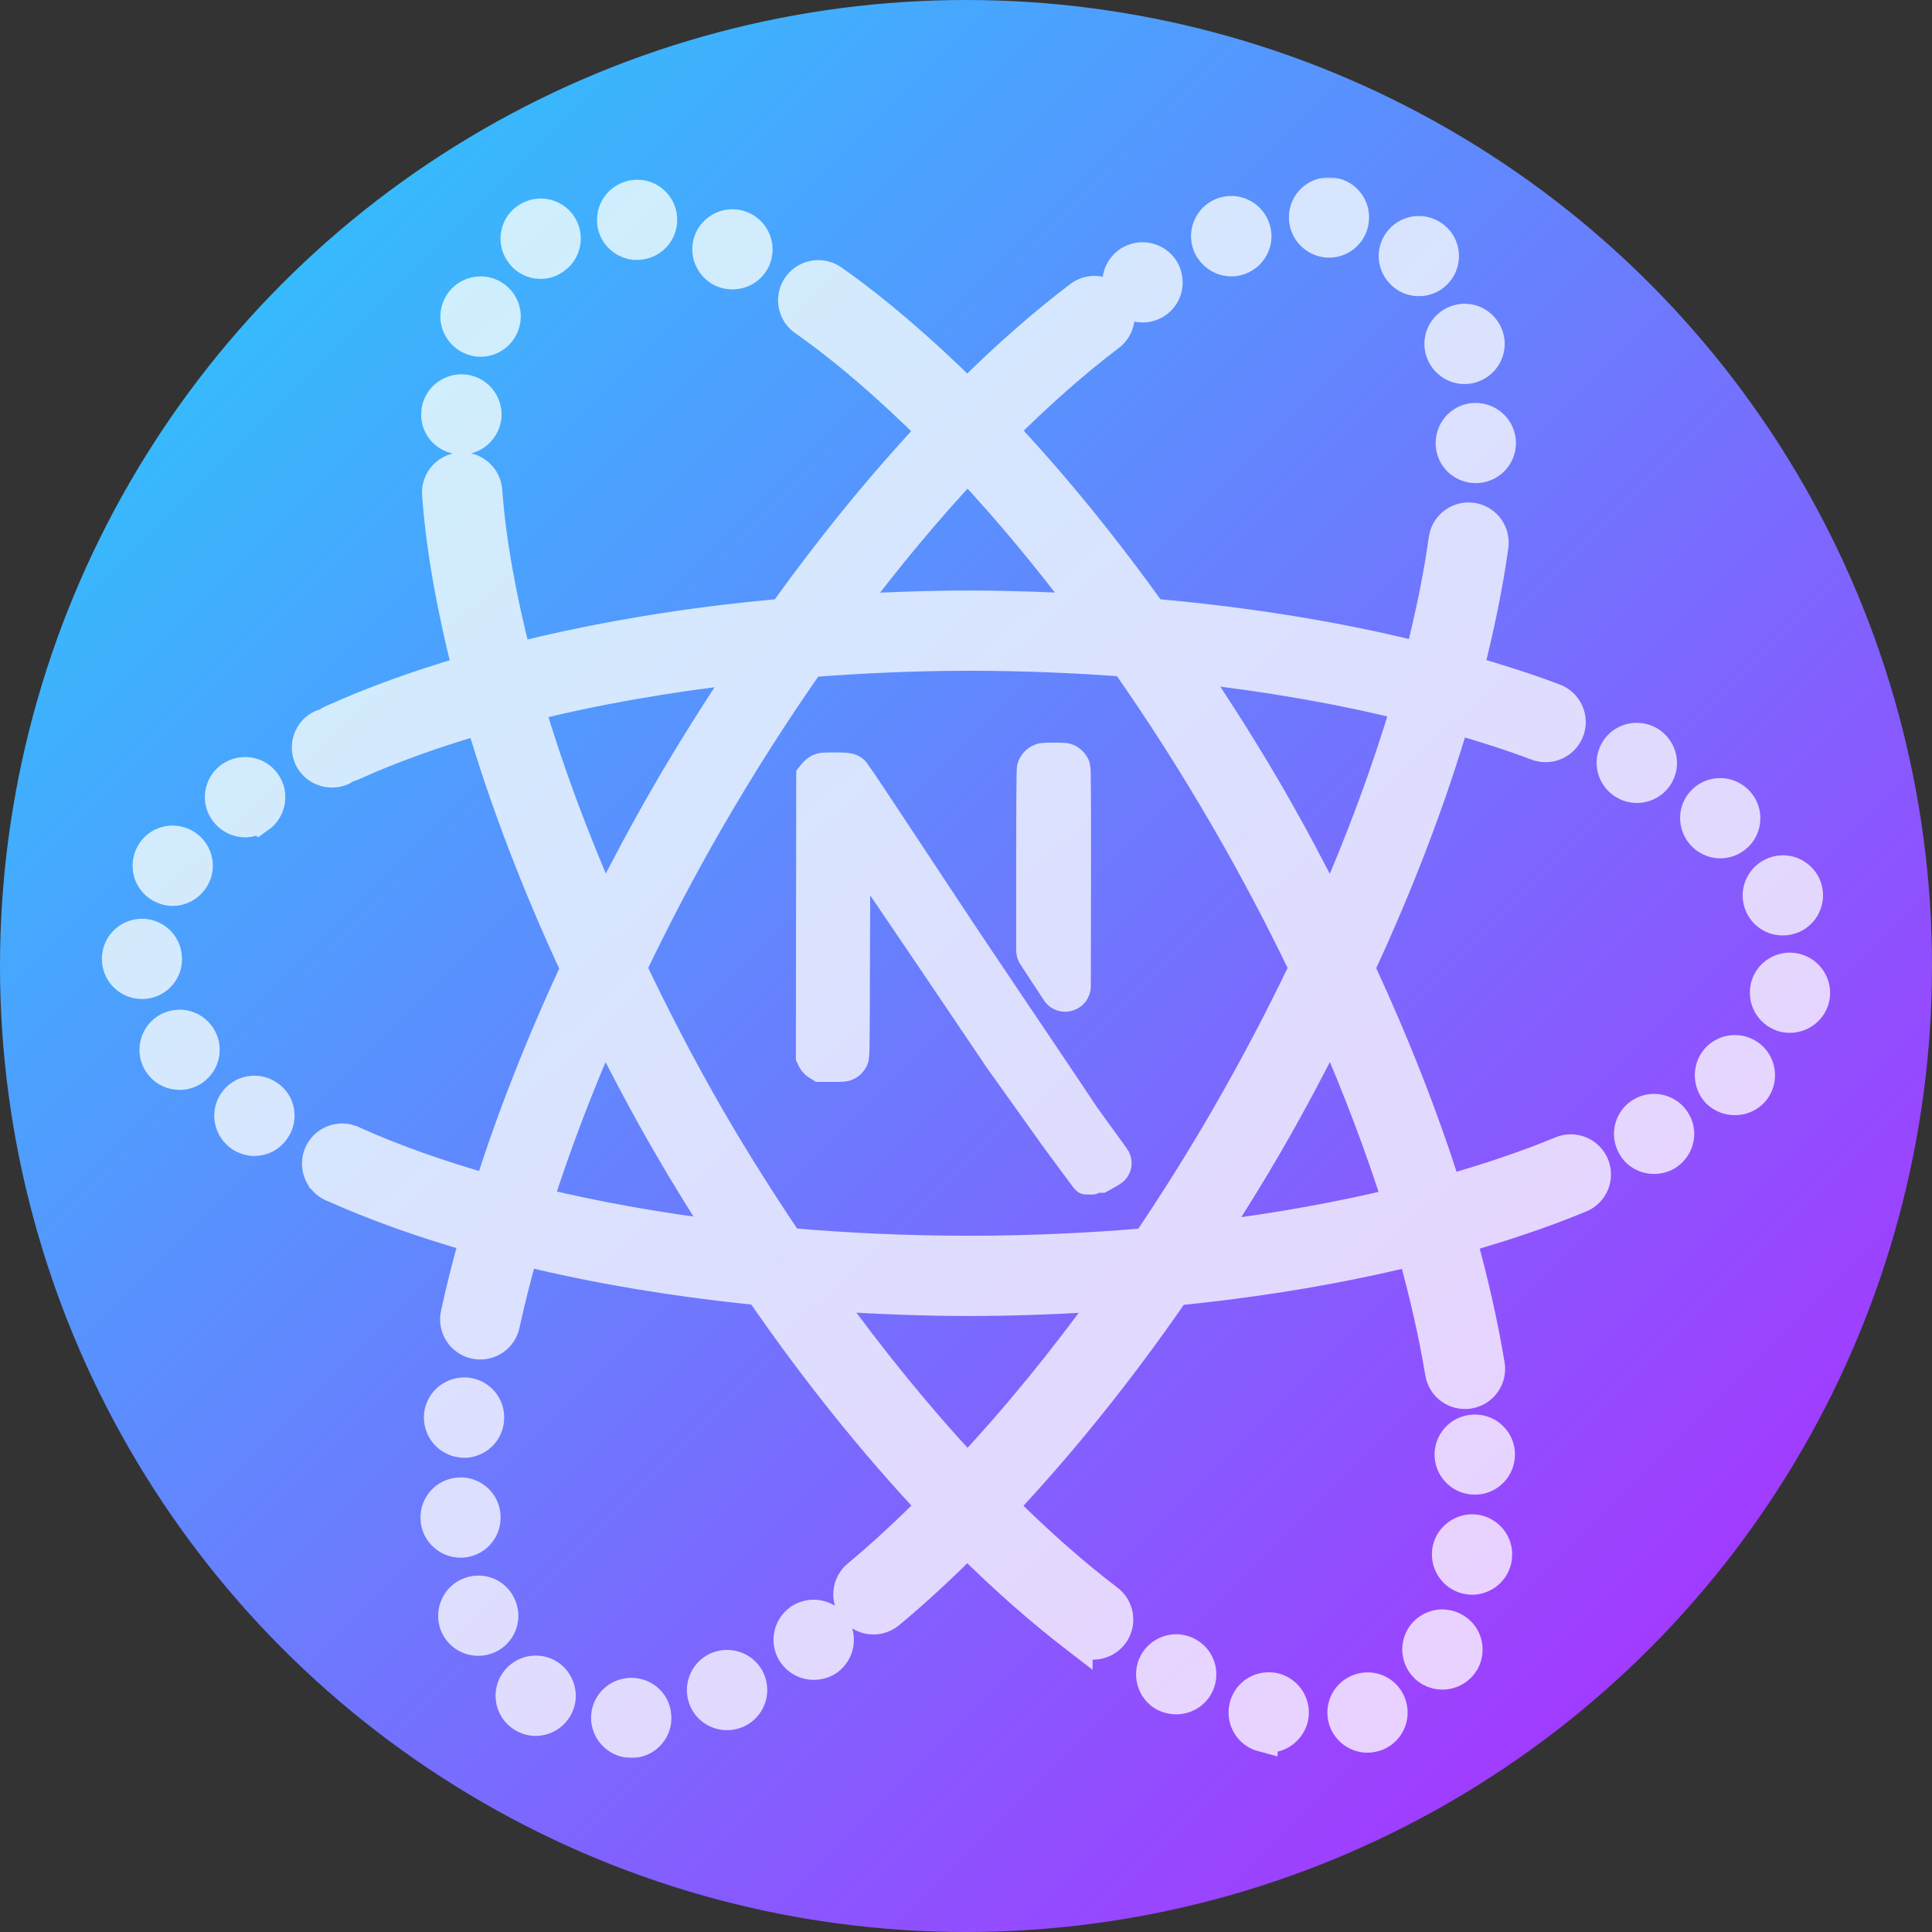 <svg width="512" height="512" viewBox="0 0 512 512" fill="none" xmlns="http://www.w3.org/2000/svg">
<rect x="0" y="0" width="512" height="512" fill="#333333" stroke="none"/>
<circle cx="256" cy="256" r="256" fill="url(#paint0_linear_20_12)"/>
<mask id="path-2-outside-1_20_12" maskUnits="userSpaceOnUse" x="26" y="47" width="460" height="419" fill="black">
<rect fill="white" x="26" y="47" width="460" height="419"/>
<path d="M352.504 51.01C348.851 50.811 345.722 53.658 345.589 57.306C345.39 60.955 348.254 64.077 351.907 64.276H352.232C355.752 64.276 358.676 61.484 358.809 57.902C359.009 54.254 356.158 51.142 352.504 51.01ZM169.643 51.671C165.989 51.273 162.659 53.865 162.261 57.514C161.796 61.162 164.458 64.408 168.112 64.872H168.838C172.159 64.872 175.017 62.425 175.416 59.042C175.881 55.394 173.23 52.069 169.643 51.671ZM326.492 55.933C325.625 55.904 324.735 56.055 323.872 56.386C320.484 57.713 318.755 61.553 320.083 65.002C321.146 67.589 323.68 69.251 326.337 69.251C327.134 69.251 327.927 69.117 328.724 68.785C332.111 67.458 333.84 63.617 332.512 60.234C331.516 57.647 329.095 56.02 326.492 55.933ZM142.23 56.697C141.374 56.836 140.532 57.146 139.752 57.643C136.63 59.567 135.696 63.685 137.689 66.803C138.885 68.793 141.075 69.912 143.267 69.912C144.463 69.912 145.721 69.579 146.783 68.85C149.905 66.926 150.837 62.821 148.911 59.703C147.466 57.414 144.795 56.281 142.23 56.697ZM194.383 59.457C191.805 59.348 189.3 60.776 188.104 63.214C186.51 66.531 187.974 70.51 191.295 72.102C192.159 72.499 193.155 72.697 194.085 72.697C196.609 72.697 199.001 71.302 200.13 68.914C201.658 65.598 200.26 61.684 196.939 60.092C196.109 59.694 195.242 59.493 194.383 59.457ZM376.051 61.245C374.357 61.228 372.663 61.856 371.368 63.149C368.711 65.736 368.712 69.916 371.303 72.503C372.565 73.83 374.285 74.485 376.012 74.485C377.673 74.485 379.408 73.894 380.67 72.568C383.26 70.047 383.325 65.801 380.735 63.214C379.439 61.92 377.745 61.261 376.051 61.245ZM301.648 68.293C300.792 68.438 299.951 68.754 299.17 69.251C296.115 71.241 295.179 75.358 297.172 78.476C298.434 80.399 300.624 81.455 302.816 81.455C304.011 81.455 305.28 81.123 306.409 80.393C309.465 78.469 310.321 74.364 308.394 71.246C306.9 68.958 304.217 67.857 301.648 68.293ZM217.035 72.944C215.6 72.901 214.191 73.323 213.017 74.147C211.843 74.972 210.968 76.153 210.522 77.515C210.077 78.877 210.085 80.347 210.546 81.704C211.006 83.061 211.895 84.233 213.078 85.044H213.091L213.104 85.057C224.024 92.729 235.477 102.658 247.069 114.142C233.706 128.361 220.41 144.66 207.512 162.648C182.037 164.893 158.315 168.918 136.872 174.308C132.814 158.377 130.081 143.409 129.113 130.129C129.015 128.454 128.284 126.878 127.068 125.719C125.853 124.561 124.242 123.905 122.562 123.885C121.634 123.872 120.714 124.054 119.861 124.419C119.007 124.783 118.24 125.322 117.608 126.001C116.976 126.679 116.494 127.483 116.192 128.359C115.89 129.235 115.775 130.165 115.854 131.088C116.894 145.35 119.753 161.11 123.976 177.728C110.872 181.552 98.772 185.909 87.987 190.787C87.396 191.043 86.846 191.384 86.353 191.798C85.95 191.903 85.536 191.909 85.146 192.096C81.825 193.622 80.427 197.602 81.955 200.919C83.084 203.307 85.476 204.702 88 204.702C88.93 204.702 89.926 204.504 90.79 204.106C91.155 203.93 91.405 203.634 91.724 203.406C92.325 203.309 92.91 203.131 93.462 202.875C103.504 198.333 114.912 194.23 127.375 190.593C133.526 211.56 141.968 233.832 152.595 256.679C143.239 276.806 135.483 296.519 129.58 315.251C116.28 311.468 104.087 307.16 93.475 302.361H93.462C93.458 302.356 93.454 302.352 93.449 302.348C93.436 302.342 93.423 302.341 93.41 302.335C92.623 301.975 91.772 301.773 90.906 301.739C89.59 301.691 88.288 302.036 87.168 302.729C86.048 303.422 85.16 304.432 84.616 305.631C84.072 306.829 83.898 308.162 84.115 309.46C84.331 310.758 84.93 311.962 85.834 312.919V312.932C86.413 313.545 87.105 314.042 87.871 314.396C87.92 314.42 87.95 314.464 88 314.487C88.113 314.539 88.236 314.548 88.351 314.591C99.546 319.631 112.175 324.106 125.844 328.013C123.942 334.853 122.205 341.596 120.81 348.107C120.605 348.967 120.573 349.859 120.717 350.731C120.862 351.603 121.179 352.438 121.651 353.186C122.123 353.934 122.74 354.58 123.466 355.087C124.191 355.593 125.011 355.95 125.876 356.135C126.742 356.321 127.636 356.332 128.506 356.168C129.376 356.003 130.204 355.667 130.942 355.179C131.68 354.69 132.312 354.059 132.803 353.323C133.293 352.587 133.631 351.761 133.797 350.892C135.141 344.615 136.835 338.077 138.688 331.433C157.869 336.152 178.938 339.68 201.337 341.927C216.138 363.439 231.602 382.621 247.12 399.126C240.438 405.755 233.799 411.966 227.284 417.367C226.602 417.92 226.036 418.603 225.62 419.375C225.204 420.148 224.945 420.995 224.859 421.868C224.773 422.741 224.861 423.623 225.119 424.461C225.376 425.3 225.797 426.08 226.358 426.755C226.919 427.43 227.609 427.987 228.387 428.394C229.165 428.801 230.017 429.05 230.892 429.127C231.767 429.203 232.649 429.106 233.486 428.839C234.323 428.573 235.099 428.144 235.769 427.576C242.572 421.936 249.46 415.517 256.358 408.687C266.137 418.387 275.879 427.01 285.431 434.287C285.478 434.325 285.5 434.38 285.548 434.417V434.378C286.239 434.93 287.034 435.338 287.886 435.579C288.737 435.821 289.629 435.889 290.507 435.781C291.386 435.674 292.234 435.391 293.002 434.952C293.77 434.512 294.442 433.923 294.979 433.221C295.515 432.518 295.906 431.715 296.128 430.859C296.35 430.004 296.398 429.112 296.27 428.238C296.142 427.363 295.84 426.523 295.383 425.766C294.925 425.01 294.32 424.352 293.604 423.832C284.516 416.916 275.13 408.594 265.647 399.165C281.17 382.676 296.652 363.512 311.469 342.005C333.968 339.779 355.08 336.2 374.352 331.485C377.517 342.808 379.984 353.658 381.669 363.848C381.954 365.585 382.919 367.137 384.351 368.164C385.06 368.672 385.862 369.036 386.712 369.234C387.562 369.433 388.442 369.463 389.304 369.321C390.165 369.18 390.99 368.871 391.731 368.411C392.473 367.952 393.116 367.351 393.625 366.643C394.134 365.935 394.499 365.134 394.698 364.285C394.897 363.437 394.926 362.557 394.785 361.697C393.025 351.051 390.491 339.811 387.247 328.155C398.523 324.952 409.118 321.381 418.747 317.402C419.565 317.077 420.31 316.593 420.939 315.978C421.567 315.363 422.068 314.629 422.41 313.819C422.752 313.009 422.93 312.14 422.933 311.261C422.936 310.382 422.764 309.511 422.427 308.699C422.09 307.887 421.595 307.15 420.97 306.531C420.346 305.911 419.604 305.422 418.788 305.092C417.973 304.761 417.099 304.596 416.219 304.605C415.339 304.614 414.47 304.798 413.661 305.146C404.499 308.933 394.307 312.36 383.381 315.446C377.448 296.601 369.731 276.829 360.301 256.576C370.951 233.7 379.363 211.458 385.535 190.464C393.127 192.667 400.466 194.982 407.2 197.537C408.014 197.852 408.882 198.004 409.754 197.984C410.626 197.963 411.486 197.772 412.284 197.42C413.082 197.068 413.803 196.563 414.405 195.933C415.008 195.303 415.48 194.56 415.795 193.748C416.111 192.935 416.262 192.069 416.242 191.198C416.222 190.327 416.031 189.468 415.678 188.671C415.326 187.874 414.82 187.154 414.189 186.553C413.558 185.951 412.814 185.479 412.001 185.165C411.982 185.157 411.967 185.146 411.949 185.139C411.94 185.136 411.931 185.142 411.923 185.139C404.784 182.43 397.065 179.989 389.102 177.676C392.028 166.23 394.312 155.194 395.745 144.808V144.795V144.782C395.887 143.85 395.828 142.897 395.573 141.989C395.317 141.081 394.871 140.238 394.263 139.516C393.655 138.793 392.9 138.209 392.048 137.801C391.197 137.394 390.267 137.172 389.323 137.151C387.689 137.118 386.1 137.688 384.86 138.752C383.62 139.816 382.816 141.298 382.603 142.917C382.601 142.926 382.591 142.933 382.59 142.942V142.955C382.59 142.96 382.59 142.964 382.59 142.968C381.243 152.734 379.08 163.23 376.285 174.165C354.794 168.793 330.902 164.872 305.384 162.648C292.447 144.628 279.113 128.236 265.711 114.013C275.314 104.468 284.812 96.049 294.007 89.086C295.128 88.26 295.961 87.101 296.387 85.776C296.813 84.45 296.81 83.025 296.38 81.7C295.949 80.376 295.113 79.221 293.988 78.398C292.864 77.575 291.509 77.126 290.115 77.115C288.621 77.105 287.168 77.598 285.989 78.514C276.254 85.886 266.308 94.683 256.332 104.581C244.325 92.714 232.371 82.359 220.758 74.2C219.672 73.416 218.374 72.978 217.035 72.944ZM127.128 77.258C124.553 77.354 122.144 78.933 121.148 81.52C119.819 84.903 121.547 88.757 125.001 90.084C125.798 90.415 126.592 90.55 127.323 90.55C130.046 90.55 132.567 88.889 133.563 86.236C134.892 82.853 133.164 78.999 129.71 77.672C128.863 77.357 127.987 77.226 127.128 77.258ZM389.128 84.565C388.282 84.435 387.388 84.475 386.508 84.707C382.921 85.636 380.805 89.211 381.669 92.727C382.466 95.778 385.181 97.779 388.103 97.779C388.635 97.779 389.233 97.705 389.764 97.572C393.285 96.644 395.481 93.07 394.551 89.488C393.854 86.851 391.666 84.953 389.128 84.565ZM122.679 103.208C119.025 103.009 115.833 105.738 115.634 109.452C115.368 113.101 118.154 116.211 121.874 116.41C122.007 116.476 122.144 116.474 122.276 116.474C125.73 116.474 128.653 113.758 128.919 110.243C129.118 106.594 126.332 103.407 122.679 103.208ZM391.035 110.774C387.382 110.774 384.458 113.757 384.458 117.472C384.458 121.12 387.447 124.04 391.1 124.04C394.754 124.04 397.743 121.055 397.743 117.407C397.743 113.759 394.755 110.774 391.035 110.774ZM256.409 123.613C266.972 134.867 277.558 147.599 287.974 161.443C277.755 160.882 267.396 160.497 256.786 160.497C245.897 160.497 235.28 160.907 224.806 161.495C235.232 147.597 245.829 134.915 256.409 123.613ZM256.786 173.764C270.959 173.764 284.789 174.327 298.197 175.344C307.432 188.5 316.435 202.559 325.013 217.398C332.589 230.505 339.481 243.599 345.667 256.511C339.434 269.539 332.531 282.737 324.884 295.961C324.853 296.016 324.822 296.072 324.793 296.129C324.757 296.189 324.723 296.249 324.689 296.31C317.998 307.87 311.029 318.882 303.918 329.438C288.74 330.76 272.989 331.485 256.786 331.485C240.359 331.485 224.364 330.759 208.991 329.399C201.859 318.805 194.849 307.809 188.143 296.207C180.448 282.893 173.604 269.625 167.346 256.511C173.578 243.496 180.448 230.315 188.091 217.1C188.104 217.079 188.117 217.057 188.13 217.035C188.152 217.001 188.173 216.966 188.195 216.932C196.655 202.304 205.538 188.468 214.635 175.474C228.291 174.414 242.332 173.764 256.786 173.764ZM315.283 176.977C335.866 179.233 355.17 182.615 372.691 186.966C367.626 204.12 360.961 222.261 352.725 240.99C347.677 230.964 342.365 220.889 336.521 210.778C329.69 198.961 322.543 187.787 315.283 176.977ZM197.484 177.119C190.37 187.733 183.386 198.718 176.687 210.298C176.657 210.35 176.625 210.404 176.596 210.454C176.589 210.467 176.591 210.48 176.583 210.493C170.698 220.67 165.303 230.819 160.224 240.912C152.073 222.313 145.32 204.196 140.297 187.16C157.74 182.797 176.976 179.408 197.484 177.119ZM434.393 195.581C431.799 195.342 429.188 196.628 427.893 199.066C426.166 202.316 427.428 206.294 430.683 208.018C431.679 208.549 432.746 208.809 433.809 208.809C436.134 208.809 438.452 207.553 439.647 205.298C441.374 202.114 440.111 198.07 436.923 196.345C436.109 195.914 435.257 195.661 434.393 195.581ZM66.101 204.715C64.424 204.424 62.621 204.767 61.093 205.829C58.104 207.951 57.385 212.068 59.511 215.053C60.839 216.91 62.887 217.903 64.947 217.903C66.275 217.903 67.606 217.509 68.735 216.647L68.8 216.711C71.789 214.589 72.521 210.407 70.395 207.422C69.332 205.93 67.778 205.005 66.101 204.715ZM455.345 210.221C453.651 210.353 452.013 211.134 450.817 212.527C448.426 215.313 448.819 219.493 451.609 221.881C452.871 222.942 454.403 223.474 455.864 223.474C457.79 223.474 459.647 222.682 460.976 221.09C463.3 218.304 462.961 214.123 460.171 211.801C458.776 210.607 457.039 210.088 455.345 210.221ZM44.695 222.865C43.009 223.131 41.437 224.042 40.375 225.534C38.249 228.519 38.916 232.701 41.906 234.823C43.035 235.619 44.43 236.08 45.759 236.08C47.818 236.08 49.868 235.086 51.13 233.295C53.322 230.31 52.599 226.193 49.677 224.07C48.182 222.976 46.38 222.6 44.695 222.865ZM472.237 230.665C471.377 230.7 470.511 230.901 469.681 231.299C466.36 232.825 464.897 236.741 466.424 240.057C467.554 242.512 469.946 243.905 472.47 243.905C473.4 243.905 474.33 243.707 475.259 243.309C478.581 241.784 480.044 237.803 478.516 234.487C477.32 231.999 474.815 230.559 472.237 230.665ZM37.326 247.481C33.686 247.679 30.831 250.716 31.008 254.412C31.154 257.981 34.072 260.747 37.65 260.747H37.923C41.576 260.615 44.427 257.503 44.228 253.855C44.095 250.14 40.979 247.348 37.326 247.481ZM473.716 256.485C471.144 256.731 468.817 258.497 468.02 261.084V261.149C466.957 264.598 468.885 268.313 472.405 269.441C473.003 269.64 473.728 269.713 474.325 269.713C477.182 269.713 479.778 267.914 480.708 265.062C481.771 261.612 479.844 257.898 476.323 256.77C475.46 256.488 474.573 256.403 473.716 256.485ZM48.314 271.617C46.621 271.435 44.864 271.902 43.436 273.029C40.58 275.351 40.113 279.531 42.437 282.383C43.7 283.975 45.621 284.832 47.614 284.832C49.075 284.832 50.544 284.363 51.739 283.368C54.596 281.113 55.049 276.944 52.79 274.092C51.628 272.632 50.008 271.8 48.314 271.617ZM160.172 272.058C165.3 282.266 170.682 292.526 176.635 302.827C176.635 302.831 176.635 302.836 176.635 302.84C181.546 311.336 186.617 319.51 191.762 327.494C174.229 325.33 157.67 322.367 142.45 318.659C147.185 303.722 153.117 288.089 160.172 272.058ZM352.751 272.058C359.83 288.136 365.723 303.787 370.472 318.762C355.156 322.468 338.617 325.495 320.979 327.637C326.143 319.638 331.242 311.471 336.171 302.957C336.336 302.693 336.447 302.495 336.573 302.244C342.407 292.14 347.71 282.076 352.751 272.058ZM459.925 278.302C458.231 278.261 456.518 278.856 455.189 280.116C452.532 282.637 452.472 286.894 454.93 289.548C456.258 290.874 457.989 291.53 459.782 291.53C461.443 291.53 463.1 290.936 464.362 289.742C467.019 287.221 467.08 282.977 464.556 280.323C463.294 279.03 461.619 278.344 459.925 278.302ZM66.14 289.185C64.471 289.508 62.927 290.471 61.898 291.996C59.839 295.048 60.697 299.164 63.753 301.221C64.882 301.95 66.149 302.348 67.411 302.348C69.603 302.348 71.663 301.279 72.925 299.355C74.984 296.304 74.19 292.198 71.135 290.208C69.607 289.18 67.809 288.862 66.14 289.185ZM437.52 293.94C436.657 294.045 435.8 294.317 435.003 294.782C431.881 296.573 430.756 300.681 432.616 303.799C433.811 305.988 436.065 307.115 438.324 307.115C439.453 307.115 440.649 306.857 441.645 306.26C444.833 304.403 445.957 300.348 444.097 297.23C442.752 294.842 440.107 293.622 437.52 293.94ZM218.695 343.352C231.109 344.189 243.765 344.751 256.786 344.751C269.543 344.751 281.959 344.222 294.136 343.417C281.768 360.585 269.072 376.072 256.409 389.578C243.756 376.06 231.053 360.521 218.695 343.352ZM123.742 369.069C120.089 368.671 116.759 371.328 116.36 374.977C116.028 378.625 118.623 381.873 122.276 382.271C122.542 382.271 122.737 382.335 123.003 382.335C126.324 382.335 129.248 379.825 129.58 376.376C129.979 372.728 127.396 369.467 123.742 369.069ZM390.426 378.889C386.772 379.088 383.986 382.211 384.185 385.859C384.385 389.375 387.307 392.091 390.828 392.091H391.23C394.883 391.892 397.67 388.771 397.47 385.056C397.271 381.408 394.079 378.624 390.426 378.889ZM121.744 395.537C118.025 395.736 115.24 398.859 115.439 402.507C115.572 406.023 118.561 408.804 122.082 408.804H122.406C126.059 408.605 128.859 405.495 128.659 401.846C128.526 398.198 125.398 395.338 121.744 395.537ZM391.035 405.357C387.382 404.893 383.989 407.476 383.524 411.058C383.059 414.706 385.579 418.028 389.232 418.559C389.498 418.559 389.836 418.624 390.101 418.624C393.356 418.624 396.28 416.175 396.679 412.859C397.21 409.21 394.622 405.888 391.035 405.357ZM127.141 421.552C126.282 421.506 125.397 421.625 124.534 421.941C121.08 423.134 119.29 426.977 120.486 430.426C121.482 433.146 124.003 434.805 126.726 434.805C127.457 434.805 128.253 434.682 128.984 434.417C132.438 433.223 134.229 429.366 132.967 425.983C132.07 423.346 129.72 421.689 127.141 421.552ZM216.814 428.043C215.137 427.744 213.347 428.077 211.819 429.105C208.83 431.228 208.1 435.344 210.159 438.329C211.487 440.187 213.549 441.18 215.608 441.18C216.936 441.18 218.265 440.848 219.461 440.052C222.45 437.93 223.181 433.815 221.121 430.763C220.059 429.271 218.491 428.341 216.814 428.043ZM383.083 430.569C380.511 430.233 377.874 431.433 376.479 433.821C374.686 437.005 375.756 441.045 378.944 442.903C380.007 443.5 381.136 443.771 382.265 443.771C384.59 443.771 386.777 442.577 388.039 440.454C389.832 437.27 388.775 433.215 385.587 431.424C384.79 430.96 383.94 430.681 383.083 430.569ZM312.403 437.124C309.834 436.854 307.222 438.131 305.877 440.519C304.15 443.703 305.271 447.745 308.459 449.536C309.522 450.067 310.586 450.326 311.715 450.326C314.04 450.326 316.306 449.134 317.502 446.945C319.295 443.761 318.162 439.719 314.907 437.928C314.11 437.48 313.259 437.215 312.403 437.124ZM192.463 441.244C191.598 441.27 190.725 441.459 189.894 441.84C186.573 443.366 185.11 447.346 186.638 450.663C187.767 453.117 190.159 454.511 192.684 454.511C193.614 454.511 194.543 454.313 195.473 453.915C198.794 452.389 200.257 448.409 198.729 445.092C197.583 442.605 195.057 441.167 192.463 441.244ZM140.764 442.864C139.086 443.179 137.525 444.131 136.495 445.623C134.436 448.608 135.165 452.791 138.221 454.848C139.35 455.644 140.682 456.04 141.944 456.04C144.07 456.04 146.116 455.035 147.445 453.112C149.504 450.127 148.709 446.023 145.719 443.9C144.225 442.872 142.441 442.549 140.764 442.864ZM362.974 447.217C362.112 447.149 361.22 447.242 360.34 447.541C356.886 448.668 354.956 452.381 356.085 455.897C357.015 458.683 359.613 460.483 362.403 460.483C363.067 460.483 363.801 460.345 364.466 460.146C367.986 459.019 369.837 455.239 368.708 451.79C367.861 449.153 365.558 447.419 362.974 447.217ZM335.172 447.243C332.609 447.659 330.435 449.555 329.788 452.192C328.858 455.774 331.054 459.347 334.575 460.276V460.211C335.106 460.41 335.704 460.483 336.235 460.483C339.158 460.483 341.873 458.429 342.67 455.444C343.534 451.862 341.405 448.275 337.818 447.346C336.921 447.131 336.026 447.104 335.172 447.243ZM166.711 448.668C163.057 449 160.333 452.184 160.665 455.832C160.997 459.282 163.92 461.87 167.307 461.87H167.904C171.558 461.538 174.284 458.289 173.885 454.64C173.619 450.992 170.364 448.336 166.711 448.668Z"/>
<path d="M294.693 310.395C295.992 309.611 296.288 307.87 295.359 306.67L287.445 295.734C279.178 283.225 261.789 257.744 249.482 239.082C237.174 220.42 226.887 204.928 226.609 204.631C225.627 203.556 224.996 203.408 221.215 203.408C218.008 203.408 217.712 203.445 216.952 203.816C216.507 204.057 215.877 204.557 215.58 204.946L215.006 205.669L214.913 280L215.302 280.834C215.58 281.372 215.988 281.835 216.544 282.187L217.397 282.725H220.603C223.402 282.725 223.921 282.669 224.514 282.372C225.293 281.965 225.664 281.594 226.146 280.686C226.479 280.056 226.498 278.981 226.553 252.277C226.59 237.025 226.665 224.534 226.739 224.553C226.813 224.553 235.413 237.192 245.867 252.647L264.866 280.76L279.469 301.238C287.81 312.505 287.715 312.44 287.863 312.552C287.909 312.589 290.874 312.58 290.926 312.552C292.199 311.861 293.455 311.141 294.693 310.395Z"/>
<path d="M284.977 203.371C284.718 202.482 283.995 201.629 283.105 201.184C282.493 200.851 282.011 200.814 279.268 200.814C276.358 200.814 276.08 200.851 275.32 201.24C274.43 201.722 273.782 202.537 273.485 203.575C273.374 204.001 273.3 212.804 273.3 228.463V251.851C273.3 252.395 273.458 252.927 273.756 253.382L279.194 261.691L279.949 262.849C281.467 265.175 285.081 264.104 285.085 261.326L285.125 237.377C285.162 214.157 285.125 203.853 284.977 203.371Z"/>
</mask>
<path d="M352.504 51.01C348.851 50.811 345.722 53.658 345.589 57.306C345.39 60.955 348.254 64.077 351.907 64.276H352.232C355.752 64.276 358.676 61.484 358.809 57.902C359.009 54.254 356.158 51.142 352.504 51.01ZM169.643 51.671C165.989 51.273 162.659 53.865 162.261 57.514C161.796 61.162 164.458 64.408 168.112 64.872H168.838C172.159 64.872 175.017 62.425 175.416 59.042C175.881 55.394 173.23 52.069 169.643 51.671ZM326.492 55.933C325.625 55.904 324.735 56.055 323.872 56.386C320.484 57.713 318.755 61.553 320.083 65.002C321.146 67.589 323.68 69.251 326.337 69.251C327.134 69.251 327.927 69.117 328.724 68.785C332.111 67.458 333.84 63.617 332.512 60.234C331.516 57.647 329.095 56.02 326.492 55.933ZM142.23 56.697C141.374 56.836 140.532 57.146 139.752 57.643C136.63 59.567 135.696 63.685 137.689 66.803C138.885 68.793 141.075 69.912 143.267 69.912C144.463 69.912 145.721 69.579 146.783 68.85C149.905 66.926 150.837 62.821 148.911 59.703C147.466 57.414 144.795 56.281 142.23 56.697ZM194.383 59.457C191.805 59.348 189.3 60.776 188.104 63.214C186.51 66.531 187.974 70.51 191.295 72.102C192.159 72.499 193.155 72.697 194.085 72.697C196.609 72.697 199.001 71.302 200.13 68.914C201.658 65.598 200.26 61.684 196.939 60.092C196.109 59.694 195.242 59.493 194.383 59.457ZM376.051 61.245C374.357 61.228 372.663 61.856 371.368 63.149C368.711 65.736 368.712 69.916 371.303 72.503C372.565 73.83 374.285 74.485 376.012 74.485C377.673 74.485 379.408 73.894 380.67 72.568C383.26 70.047 383.325 65.801 380.735 63.214C379.439 61.92 377.745 61.261 376.051 61.245ZM301.648 68.293C300.792 68.438 299.951 68.754 299.17 69.251C296.115 71.241 295.179 75.358 297.172 78.476C298.434 80.399 300.624 81.455 302.816 81.455C304.011 81.455 305.28 81.123 306.409 80.393C309.465 78.469 310.321 74.364 308.394 71.246C306.9 68.958 304.217 67.857 301.648 68.293ZM217.035 72.944C215.6 72.901 214.191 73.323 213.017 74.147C211.843 74.972 210.968 76.153 210.522 77.515C210.077 78.877 210.085 80.347 210.546 81.704C211.006 83.061 211.895 84.233 213.078 85.044H213.091L213.104 85.057C224.024 92.729 235.477 102.658 247.069 114.142C233.706 128.361 220.41 144.66 207.512 162.648C182.037 164.893 158.315 168.918 136.872 174.308C132.814 158.377 130.081 143.409 129.113 130.129C129.015 128.454 128.284 126.878 127.068 125.719C125.853 124.561 124.242 123.905 122.562 123.885C121.634 123.872 120.714 124.054 119.861 124.419C119.007 124.783 118.24 125.322 117.608 126.001C116.976 126.679 116.494 127.483 116.192 128.359C115.89 129.235 115.775 130.165 115.854 131.088C116.894 145.35 119.753 161.11 123.976 177.728C110.872 181.552 98.772 185.909 87.987 190.787C87.396 191.043 86.846 191.384 86.353 191.798C85.95 191.903 85.536 191.909 85.146 192.096C81.825 193.622 80.427 197.602 81.955 200.919C83.084 203.307 85.476 204.702 88 204.702C88.93 204.702 89.926 204.504 90.79 204.106C91.155 203.93 91.405 203.634 91.724 203.406C92.325 203.309 92.91 203.131 93.462 202.875C103.504 198.333 114.912 194.23 127.375 190.593C133.526 211.56 141.968 233.832 152.595 256.679C143.239 276.806 135.483 296.519 129.58 315.251C116.28 311.468 104.087 307.16 93.475 302.361H93.462C93.458 302.356 93.454 302.352 93.449 302.348C93.436 302.342 93.423 302.341 93.41 302.335C92.623 301.975 91.772 301.773 90.906 301.739C89.59 301.691 88.288 302.036 87.168 302.729C86.048 303.422 85.16 304.432 84.616 305.631C84.072 306.829 83.898 308.162 84.115 309.46C84.331 310.758 84.93 311.962 85.834 312.919V312.932C86.413 313.545 87.105 314.042 87.871 314.396C87.92 314.42 87.95 314.464 88 314.487C88.113 314.539 88.236 314.548 88.351 314.591C99.546 319.631 112.175 324.106 125.844 328.013C123.942 334.853 122.205 341.596 120.81 348.107C120.605 348.967 120.573 349.859 120.717 350.731C120.862 351.603 121.179 352.438 121.651 353.186C122.123 353.934 122.74 354.58 123.466 355.087C124.191 355.593 125.011 355.95 125.876 356.135C126.742 356.321 127.636 356.332 128.506 356.168C129.376 356.003 130.204 355.667 130.942 355.179C131.68 354.69 132.312 354.059 132.803 353.323C133.293 352.587 133.631 351.761 133.797 350.892C135.141 344.615 136.835 338.077 138.688 331.433C157.869 336.152 178.938 339.68 201.337 341.927C216.138 363.439 231.602 382.621 247.12 399.126C240.438 405.755 233.799 411.966 227.284 417.367C226.602 417.92 226.036 418.603 225.62 419.375C225.204 420.148 224.945 420.995 224.859 421.868C224.773 422.741 224.861 423.623 225.119 424.461C225.376 425.3 225.797 426.08 226.358 426.755C226.919 427.43 227.609 427.987 228.387 428.394C229.165 428.801 230.017 429.05 230.892 429.127C231.767 429.203 232.649 429.106 233.486 428.839C234.323 428.573 235.099 428.144 235.769 427.576C242.572 421.936 249.46 415.517 256.358 408.687C266.137 418.387 275.879 427.01 285.431 434.287C285.478 434.325 285.5 434.38 285.548 434.417V434.378C286.239 434.93 287.034 435.338 287.886 435.579C288.737 435.821 289.629 435.889 290.507 435.781C291.386 435.674 292.234 435.391 293.002 434.952C293.77 434.512 294.442 433.923 294.979 433.221C295.515 432.518 295.906 431.715 296.128 430.859C296.35 430.004 296.398 429.112 296.27 428.238C296.142 427.363 295.84 426.523 295.383 425.766C294.925 425.01 294.32 424.352 293.604 423.832C284.516 416.916 275.13 408.594 265.647 399.165C281.17 382.676 296.652 363.512 311.469 342.005C333.968 339.779 355.08 336.2 374.352 331.485C377.517 342.808 379.984 353.658 381.669 363.848C381.954 365.585 382.919 367.137 384.351 368.164C385.06 368.672 385.862 369.036 386.712 369.234C387.562 369.433 388.442 369.463 389.304 369.321C390.165 369.18 390.99 368.871 391.731 368.411C392.473 367.952 393.116 367.351 393.625 366.643C394.134 365.935 394.499 365.134 394.698 364.285C394.897 363.437 394.926 362.557 394.785 361.697C393.025 351.051 390.491 339.811 387.247 328.155C398.523 324.952 409.118 321.381 418.747 317.402C419.565 317.077 420.31 316.593 420.939 315.978C421.567 315.363 422.068 314.629 422.41 313.819C422.752 313.009 422.93 312.14 422.933 311.261C422.936 310.382 422.764 309.511 422.427 308.699C422.09 307.887 421.595 307.15 420.97 306.531C420.346 305.911 419.604 305.422 418.788 305.092C417.973 304.761 417.099 304.596 416.219 304.605C415.339 304.614 414.47 304.798 413.661 305.146C404.499 308.933 394.307 312.36 383.381 315.446C377.448 296.601 369.731 276.829 360.301 256.576C370.951 233.7 379.363 211.458 385.535 190.464C393.127 192.667 400.466 194.982 407.2 197.537C408.014 197.852 408.882 198.004 409.754 197.984C410.626 197.963 411.486 197.772 412.284 197.42C413.082 197.068 413.803 196.563 414.405 195.933C415.008 195.303 415.48 194.56 415.795 193.748C416.111 192.935 416.262 192.069 416.242 191.198C416.222 190.327 416.031 189.468 415.678 188.671C415.326 187.874 414.82 187.154 414.189 186.553C413.558 185.951 412.814 185.479 412.001 185.165C411.982 185.157 411.967 185.146 411.949 185.139C411.94 185.136 411.931 185.142 411.923 185.139C404.784 182.43 397.065 179.989 389.102 177.676C392.028 166.23 394.312 155.194 395.745 144.808V144.795V144.782C395.887 143.85 395.828 142.897 395.573 141.989C395.317 141.081 394.871 140.238 394.263 139.516C393.655 138.793 392.9 138.209 392.048 137.801C391.197 137.394 390.267 137.172 389.323 137.151C387.689 137.118 386.1 137.688 384.86 138.752C383.62 139.816 382.816 141.298 382.603 142.917C382.601 142.926 382.591 142.933 382.59 142.942V142.955C382.59 142.96 382.59 142.964 382.59 142.968C381.243 152.734 379.08 163.23 376.285 174.165C354.794 168.793 330.902 164.872 305.384 162.648C292.447 144.628 279.113 128.236 265.711 114.013C275.314 104.468 284.812 96.049 294.007 89.086C295.128 88.26 295.961 87.101 296.387 85.776C296.813 84.45 296.81 83.025 296.38 81.7C295.949 80.376 295.113 79.221 293.988 78.398C292.864 77.575 291.509 77.126 290.115 77.115C288.621 77.105 287.168 77.598 285.989 78.514C276.254 85.886 266.308 94.683 256.332 104.581C244.325 92.714 232.371 82.359 220.758 74.2C219.672 73.416 218.374 72.978 217.035 72.944ZM127.128 77.258C124.553 77.354 122.144 78.933 121.148 81.52C119.819 84.903 121.547 88.757 125.001 90.084C125.798 90.415 126.592 90.55 127.323 90.55C130.046 90.55 132.567 88.889 133.563 86.236C134.892 82.853 133.164 78.999 129.71 77.672C128.863 77.357 127.987 77.226 127.128 77.258ZM389.128 84.565C388.282 84.435 387.388 84.475 386.508 84.707C382.921 85.636 380.805 89.211 381.669 92.727C382.466 95.778 385.181 97.779 388.103 97.779C388.635 97.779 389.233 97.705 389.764 97.572C393.285 96.644 395.481 93.07 394.551 89.488C393.854 86.851 391.666 84.953 389.128 84.565ZM122.679 103.208C119.025 103.009 115.833 105.738 115.634 109.452C115.368 113.101 118.154 116.211 121.874 116.41C122.007 116.476 122.144 116.474 122.276 116.474C125.73 116.474 128.653 113.758 128.919 110.243C129.118 106.594 126.332 103.407 122.679 103.208ZM391.035 110.774C387.382 110.774 384.458 113.757 384.458 117.472C384.458 121.12 387.447 124.04 391.1 124.04C394.754 124.04 397.743 121.055 397.743 117.407C397.743 113.759 394.755 110.774 391.035 110.774ZM256.409 123.613C266.972 134.867 277.558 147.599 287.974 161.443C277.755 160.882 267.396 160.497 256.786 160.497C245.897 160.497 235.28 160.907 224.806 161.495C235.232 147.597 245.829 134.915 256.409 123.613ZM256.786 173.764C270.959 173.764 284.789 174.327 298.197 175.344C307.432 188.5 316.435 202.559 325.013 217.398C332.589 230.505 339.481 243.599 345.667 256.511C339.434 269.539 332.531 282.737 324.884 295.961C324.853 296.016 324.822 296.072 324.793 296.129C324.757 296.189 324.723 296.249 324.689 296.31C317.998 307.87 311.029 318.882 303.918 329.438C288.74 330.76 272.989 331.485 256.786 331.485C240.359 331.485 224.364 330.759 208.991 329.399C201.859 318.805 194.849 307.809 188.143 296.207C180.448 282.893 173.604 269.625 167.346 256.511C173.578 243.496 180.448 230.315 188.091 217.1C188.104 217.079 188.117 217.057 188.13 217.035C188.152 217.001 188.173 216.966 188.195 216.932C196.655 202.304 205.538 188.468 214.635 175.474C228.291 174.414 242.332 173.764 256.786 173.764ZM315.283 176.977C335.866 179.233 355.17 182.615 372.691 186.966C367.626 204.12 360.961 222.261 352.725 240.99C347.677 230.964 342.365 220.889 336.521 210.778C329.69 198.961 322.543 187.787 315.283 176.977ZM197.484 177.119C190.37 187.733 183.386 198.718 176.687 210.298C176.657 210.35 176.625 210.404 176.596 210.454C176.589 210.467 176.591 210.48 176.583 210.493C170.698 220.67 165.303 230.819 160.224 240.912C152.073 222.313 145.32 204.196 140.297 187.16C157.74 182.797 176.976 179.408 197.484 177.119ZM434.393 195.581C431.799 195.342 429.188 196.628 427.893 199.066C426.166 202.316 427.428 206.294 430.683 208.018C431.679 208.549 432.746 208.809 433.809 208.809C436.134 208.809 438.452 207.553 439.647 205.298C441.374 202.114 440.111 198.07 436.923 196.345C436.109 195.914 435.257 195.661 434.393 195.581ZM66.101 204.715C64.424 204.424 62.621 204.767 61.093 205.829C58.104 207.951 57.385 212.068 59.511 215.053C60.839 216.91 62.887 217.903 64.947 217.903C66.275 217.903 67.606 217.509 68.735 216.647L68.8 216.711C71.789 214.589 72.521 210.407 70.395 207.422C69.332 205.93 67.778 205.005 66.101 204.715ZM455.345 210.221C453.651 210.353 452.013 211.134 450.817 212.527C448.426 215.313 448.819 219.493 451.609 221.881C452.871 222.942 454.403 223.474 455.864 223.474C457.79 223.474 459.647 222.682 460.976 221.09C463.3 218.304 462.961 214.123 460.171 211.801C458.776 210.607 457.039 210.088 455.345 210.221ZM44.695 222.865C43.009 223.131 41.437 224.042 40.375 225.534C38.249 228.519 38.916 232.701 41.906 234.823C43.035 235.619 44.43 236.08 45.759 236.08C47.818 236.08 49.868 235.086 51.13 233.295C53.322 230.31 52.599 226.193 49.677 224.07C48.182 222.976 46.38 222.6 44.695 222.865ZM472.237 230.665C471.377 230.7 470.511 230.901 469.681 231.299C466.36 232.825 464.897 236.741 466.424 240.057C467.554 242.512 469.946 243.905 472.47 243.905C473.4 243.905 474.33 243.707 475.259 243.309C478.581 241.784 480.044 237.803 478.516 234.487C477.32 231.999 474.815 230.559 472.237 230.665ZM37.326 247.481C33.686 247.679 30.831 250.716 31.008 254.412C31.154 257.981 34.072 260.747 37.65 260.747H37.923C41.576 260.615 44.427 257.503 44.228 253.855C44.095 250.14 40.979 247.348 37.326 247.481ZM473.716 256.485C471.144 256.731 468.817 258.497 468.02 261.084V261.149C466.957 264.598 468.885 268.313 472.405 269.441C473.003 269.64 473.728 269.713 474.325 269.713C477.182 269.713 479.778 267.914 480.708 265.062C481.771 261.612 479.844 257.898 476.323 256.77C475.46 256.488 474.573 256.403 473.716 256.485ZM48.314 271.617C46.621 271.435 44.864 271.902 43.436 273.029C40.58 275.351 40.113 279.531 42.437 282.383C43.7 283.975 45.621 284.832 47.614 284.832C49.075 284.832 50.544 284.363 51.739 283.368C54.596 281.113 55.049 276.944 52.79 274.092C51.628 272.632 50.008 271.8 48.314 271.617ZM160.172 272.058C165.3 282.266 170.682 292.526 176.635 302.827C176.635 302.831 176.635 302.836 176.635 302.84C181.546 311.336 186.617 319.51 191.762 327.494C174.229 325.33 157.67 322.367 142.45 318.659C147.185 303.722 153.117 288.089 160.172 272.058ZM352.751 272.058C359.83 288.136 365.723 303.787 370.472 318.762C355.156 322.468 338.617 325.495 320.979 327.637C326.143 319.638 331.242 311.471 336.171 302.957C336.336 302.693 336.447 302.495 336.573 302.244C342.407 292.14 347.71 282.076 352.751 272.058ZM459.925 278.302C458.231 278.261 456.518 278.856 455.189 280.116C452.532 282.637 452.472 286.894 454.93 289.548C456.258 290.874 457.989 291.53 459.782 291.53C461.443 291.53 463.1 290.936 464.362 289.742C467.019 287.221 467.08 282.977 464.556 280.323C463.294 279.03 461.619 278.344 459.925 278.302ZM66.14 289.185C64.471 289.508 62.927 290.471 61.898 291.996C59.839 295.048 60.697 299.164 63.753 301.221C64.882 301.95 66.149 302.348 67.411 302.348C69.603 302.348 71.663 301.279 72.925 299.355C74.984 296.304 74.19 292.198 71.135 290.208C69.607 289.18 67.809 288.862 66.14 289.185ZM437.52 293.94C436.657 294.045 435.8 294.317 435.003 294.782C431.881 296.573 430.756 300.681 432.616 303.799C433.811 305.988 436.065 307.115 438.324 307.115C439.453 307.115 440.649 306.857 441.645 306.26C444.833 304.403 445.957 300.348 444.097 297.23C442.752 294.842 440.107 293.622 437.52 293.94ZM218.695 343.352C231.109 344.189 243.765 344.751 256.786 344.751C269.543 344.751 281.959 344.222 294.136 343.417C281.768 360.585 269.072 376.072 256.409 389.578C243.756 376.06 231.053 360.521 218.695 343.352ZM123.742 369.069C120.089 368.671 116.759 371.328 116.36 374.977C116.028 378.625 118.623 381.873 122.276 382.271C122.542 382.271 122.737 382.335 123.003 382.335C126.324 382.335 129.248 379.825 129.58 376.376C129.979 372.728 127.396 369.467 123.742 369.069ZM390.426 378.889C386.772 379.088 383.986 382.211 384.185 385.859C384.385 389.375 387.307 392.091 390.828 392.091H391.23C394.883 391.892 397.67 388.771 397.47 385.056C397.271 381.408 394.079 378.624 390.426 378.889ZM121.744 395.537C118.025 395.736 115.24 398.859 115.439 402.507C115.572 406.023 118.561 408.804 122.082 408.804H122.406C126.059 408.605 128.859 405.495 128.659 401.846C128.526 398.198 125.398 395.338 121.744 395.537ZM391.035 405.357C387.382 404.893 383.989 407.476 383.524 411.058C383.059 414.706 385.579 418.028 389.232 418.559C389.498 418.559 389.836 418.624 390.101 418.624C393.356 418.624 396.28 416.175 396.679 412.859C397.21 409.21 394.622 405.888 391.035 405.357ZM127.141 421.552C126.282 421.506 125.397 421.625 124.534 421.941C121.08 423.134 119.29 426.977 120.486 430.426C121.482 433.146 124.003 434.805 126.726 434.805C127.457 434.805 128.253 434.682 128.984 434.417C132.438 433.223 134.229 429.366 132.967 425.983C132.07 423.346 129.72 421.689 127.141 421.552ZM216.814 428.043C215.137 427.744 213.347 428.077 211.819 429.105C208.83 431.228 208.1 435.344 210.159 438.329C211.487 440.187 213.549 441.18 215.608 441.18C216.936 441.18 218.265 440.848 219.461 440.052C222.45 437.93 223.181 433.815 221.121 430.763C220.059 429.271 218.491 428.341 216.814 428.043ZM383.083 430.569C380.511 430.233 377.874 431.433 376.479 433.821C374.686 437.005 375.756 441.045 378.944 442.903C380.007 443.5 381.136 443.771 382.265 443.771C384.59 443.771 386.777 442.577 388.039 440.454C389.832 437.27 388.775 433.215 385.587 431.424C384.79 430.96 383.94 430.681 383.083 430.569ZM312.403 437.124C309.834 436.854 307.222 438.131 305.877 440.519C304.15 443.703 305.271 447.745 308.459 449.536C309.522 450.067 310.586 450.326 311.715 450.326C314.04 450.326 316.306 449.134 317.502 446.945C319.295 443.761 318.162 439.719 314.907 437.928C314.11 437.48 313.259 437.215 312.403 437.124ZM192.463 441.244C191.598 441.27 190.725 441.459 189.894 441.84C186.573 443.366 185.11 447.346 186.638 450.663C187.767 453.117 190.159 454.511 192.684 454.511C193.614 454.511 194.543 454.313 195.473 453.915C198.794 452.389 200.257 448.409 198.729 445.092C197.583 442.605 195.057 441.167 192.463 441.244ZM140.764 442.864C139.086 443.179 137.525 444.131 136.495 445.623C134.436 448.608 135.165 452.791 138.221 454.848C139.35 455.644 140.682 456.04 141.944 456.04C144.07 456.04 146.116 455.035 147.445 453.112C149.504 450.127 148.709 446.023 145.719 443.9C144.225 442.872 142.441 442.549 140.764 442.864ZM362.974 447.217C362.112 447.149 361.22 447.242 360.34 447.541C356.886 448.668 354.956 452.381 356.085 455.897C357.015 458.683 359.613 460.483 362.403 460.483C363.067 460.483 363.801 460.345 364.466 460.146C367.986 459.019 369.837 455.239 368.708 451.79C367.861 449.153 365.558 447.419 362.974 447.217ZM335.172 447.243C332.609 447.659 330.435 449.555 329.788 452.192C328.858 455.774 331.054 459.347 334.575 460.276V460.211C335.106 460.41 335.704 460.483 336.235 460.483C339.158 460.483 341.873 458.429 342.67 455.444C343.534 451.862 341.405 448.275 337.818 447.346C336.921 447.131 336.026 447.104 335.172 447.243ZM166.711 448.668C163.057 449 160.333 452.184 160.665 455.832C160.997 459.282 163.92 461.87 167.307 461.87H167.904C171.558 461.538 174.284 458.289 173.885 454.64C173.619 450.992 170.364 448.336 166.711 448.668Z" fill="url(#paint1_linear_20_12)"/>
<path d="M294.693 310.395C295.992 309.611 296.288 307.87 295.359 306.67L287.445 295.734C279.178 283.225 261.789 257.744 249.482 239.082C237.174 220.42 226.887 204.928 226.609 204.631C225.627 203.556 224.996 203.408 221.215 203.408C218.008 203.408 217.712 203.445 216.952 203.816C216.507 204.057 215.877 204.557 215.58 204.946L215.006 205.669L214.913 280L215.302 280.834C215.58 281.372 215.988 281.835 216.544 282.187L217.397 282.725H220.603C223.402 282.725 223.921 282.669 224.514 282.372C225.293 281.965 225.664 281.594 226.146 280.686C226.479 280.056 226.498 278.981 226.553 252.277C226.59 237.025 226.665 224.534 226.739 224.553C226.813 224.553 235.413 237.192 245.867 252.647L264.866 280.76L279.469 301.238C287.81 312.505 287.715 312.44 287.863 312.552C287.909 312.589 290.874 312.58 290.926 312.552C292.199 311.861 293.455 311.141 294.693 310.395Z" fill="url(#paint2_linear_20_12)"/>
<path d="M284.977 203.371C284.718 202.482 283.995 201.629 283.105 201.184C282.493 200.851 282.011 200.814 279.268 200.814C276.358 200.814 276.08 200.851 275.32 201.24C274.43 201.722 273.782 202.537 273.485 203.575C273.374 204.001 273.3 212.804 273.3 228.463V251.851C273.3 252.395 273.458 252.927 273.756 253.382L279.194 261.691L279.949 262.849C281.467 265.175 285.081 264.104 285.085 261.326L285.125 237.377C285.162 214.157 285.125 203.853 284.977 203.371Z" fill="url(#paint3_linear_20_12)"/>
<path d="M352.504 51.01C348.851 50.811 345.722 53.658 345.589 57.306C345.39 60.955 348.254 64.077 351.907 64.276H352.232C355.752 64.276 358.676 61.484 358.809 57.902C359.009 54.254 356.158 51.142 352.504 51.01ZM169.643 51.671C165.989 51.273 162.659 53.865 162.261 57.514C161.796 61.162 164.458 64.408 168.112 64.872H168.838C172.159 64.872 175.017 62.425 175.416 59.042C175.881 55.394 173.23 52.069 169.643 51.671ZM326.492 55.933C325.625 55.904 324.735 56.055 323.872 56.386C320.484 57.713 318.755 61.553 320.083 65.002C321.146 67.589 323.68 69.251 326.337 69.251C327.134 69.251 327.927 69.117 328.724 68.785C332.111 67.458 333.84 63.617 332.512 60.234C331.516 57.647 329.095 56.02 326.492 55.933ZM142.23 56.697C141.374 56.836 140.532 57.146 139.752 57.643C136.63 59.567 135.696 63.685 137.689 66.803C138.885 68.793 141.075 69.912 143.267 69.912C144.463 69.912 145.721 69.579 146.783 68.85C149.905 66.926 150.837 62.821 148.911 59.703C147.466 57.414 144.795 56.281 142.23 56.697ZM194.383 59.457C191.805 59.348 189.3 60.776 188.104 63.214C186.51 66.531 187.974 70.51 191.295 72.102C192.159 72.499 193.155 72.697 194.085 72.697C196.609 72.697 199.001 71.302 200.13 68.914C201.658 65.598 200.26 61.684 196.939 60.092C196.109 59.694 195.242 59.493 194.383 59.457ZM376.051 61.245C374.357 61.228 372.663 61.856 371.368 63.149C368.711 65.736 368.712 69.916 371.303 72.503C372.565 73.83 374.285 74.485 376.012 74.485C377.673 74.485 379.408 73.894 380.67 72.568C383.26 70.047 383.325 65.801 380.735 63.214C379.439 61.92 377.745 61.261 376.051 61.245ZM301.648 68.293C300.792 68.438 299.951 68.754 299.17 69.251C296.115 71.241 295.179 75.358 297.172 78.476C298.434 80.399 300.624 81.455 302.816 81.455C304.011 81.455 305.28 81.123 306.409 80.393C309.465 78.469 310.321 74.364 308.394 71.246C306.9 68.958 304.217 67.857 301.648 68.293ZM217.035 72.944C215.6 72.901 214.191 73.323 213.017 74.147C211.843 74.972 210.968 76.153 210.522 77.515C210.077 78.877 210.085 80.347 210.546 81.704C211.006 83.061 211.895 84.233 213.078 85.044H213.091L213.104 85.057C224.024 92.729 235.477 102.658 247.069 114.142C233.706 128.361 220.41 144.66 207.512 162.648C182.037 164.893 158.315 168.918 136.872 174.308C132.814 158.377 130.081 143.409 129.113 130.129C129.015 128.454 128.284 126.878 127.068 125.719C125.853 124.561 124.242 123.905 122.562 123.885C121.634 123.872 120.714 124.054 119.861 124.419C119.007 124.783 118.24 125.322 117.608 126.001C116.976 126.679 116.494 127.483 116.192 128.359C115.89 129.235 115.775 130.165 115.854 131.088C116.894 145.35 119.753 161.11 123.976 177.728C110.872 181.552 98.772 185.909 87.987 190.787C87.396 191.043 86.846 191.384 86.353 191.798C85.95 191.903 85.536 191.909 85.146 192.096C81.825 193.622 80.427 197.602 81.955 200.919C83.084 203.307 85.476 204.702 88 204.702C88.93 204.702 89.926 204.504 90.79 204.106C91.155 203.93 91.405 203.634 91.724 203.406C92.325 203.309 92.91 203.131 93.462 202.875C103.504 198.333 114.912 194.23 127.375 190.593C133.526 211.56 141.968 233.832 152.595 256.679C143.239 276.806 135.483 296.519 129.58 315.251C116.28 311.468 104.087 307.16 93.475 302.361H93.462C93.458 302.356 93.454 302.352 93.449 302.348C93.436 302.342 93.423 302.341 93.41 302.335C92.623 301.975 91.772 301.773 90.906 301.739C89.59 301.691 88.288 302.036 87.168 302.729C86.048 303.422 85.16 304.432 84.616 305.631C84.072 306.829 83.898 308.162 84.115 309.46C84.331 310.758 84.93 311.962 85.834 312.919V312.932C86.413 313.545 87.105 314.042 87.871 314.396C87.92 314.42 87.95 314.464 88 314.487C88.113 314.539 88.236 314.548 88.351 314.591C99.546 319.631 112.175 324.106 125.844 328.013C123.942 334.853 122.205 341.596 120.81 348.107C120.605 348.967 120.573 349.859 120.717 350.731C120.862 351.603 121.179 352.438 121.651 353.186C122.123 353.934 122.74 354.58 123.466 355.087C124.191 355.593 125.011 355.95 125.876 356.135C126.742 356.321 127.636 356.332 128.506 356.168C129.376 356.003 130.204 355.667 130.942 355.179C131.68 354.69 132.312 354.059 132.803 353.323C133.293 352.587 133.631 351.761 133.797 350.892C135.141 344.615 136.835 338.077 138.688 331.433C157.869 336.152 178.938 339.68 201.337 341.927C216.138 363.439 231.602 382.621 247.12 399.126C240.438 405.755 233.799 411.966 227.284 417.367C226.602 417.92 226.036 418.603 225.62 419.375C225.204 420.148 224.945 420.995 224.859 421.868C224.773 422.741 224.861 423.623 225.119 424.461C225.376 425.3 225.797 426.08 226.358 426.755C226.919 427.43 227.609 427.987 228.387 428.394C229.165 428.801 230.017 429.05 230.892 429.127C231.767 429.203 232.649 429.106 233.486 428.839C234.323 428.573 235.099 428.144 235.769 427.576C242.572 421.936 249.46 415.517 256.358 408.687C266.137 418.387 275.879 427.01 285.431 434.287C285.478 434.325 285.5 434.38 285.548 434.417V434.378C286.239 434.93 287.034 435.338 287.886 435.579C288.737 435.821 289.629 435.889 290.507 435.781C291.386 435.674 292.234 435.391 293.002 434.952C293.77 434.512 294.442 433.923 294.979 433.221C295.515 432.518 295.906 431.715 296.128 430.859C296.35 430.004 296.398 429.112 296.27 428.238C296.142 427.363 295.84 426.523 295.383 425.766C294.925 425.01 294.32 424.352 293.604 423.832C284.516 416.916 275.13 408.594 265.647 399.165C281.17 382.676 296.652 363.512 311.469 342.005C333.968 339.779 355.08 336.2 374.352 331.485C377.517 342.808 379.984 353.658 381.669 363.848C381.954 365.585 382.919 367.137 384.351 368.164C385.06 368.672 385.862 369.036 386.712 369.234C387.562 369.433 388.442 369.463 389.304 369.321C390.165 369.18 390.99 368.871 391.731 368.411C392.473 367.952 393.116 367.351 393.625 366.643C394.134 365.935 394.499 365.134 394.698 364.285C394.897 363.437 394.926 362.557 394.785 361.697C393.025 351.051 390.491 339.811 387.247 328.155C398.523 324.952 409.118 321.381 418.747 317.402C419.565 317.077 420.31 316.593 420.939 315.978C421.567 315.363 422.068 314.629 422.41 313.819C422.752 313.009 422.93 312.14 422.933 311.261C422.936 310.382 422.764 309.511 422.427 308.699C422.09 307.887 421.595 307.15 420.97 306.531C420.346 305.911 419.604 305.422 418.788 305.092C417.973 304.761 417.099 304.596 416.219 304.605C415.339 304.614 414.47 304.798 413.661 305.146C404.499 308.933 394.307 312.36 383.381 315.446C377.448 296.601 369.731 276.829 360.301 256.576C370.951 233.7 379.363 211.458 385.535 190.464C393.127 192.667 400.466 194.982 407.2 197.537C408.014 197.852 408.882 198.004 409.754 197.984C410.626 197.963 411.486 197.772 412.284 197.42C413.082 197.068 413.803 196.563 414.405 195.933C415.008 195.303 415.48 194.56 415.795 193.748C416.111 192.935 416.262 192.069 416.242 191.198C416.222 190.327 416.031 189.468 415.678 188.671C415.326 187.874 414.82 187.154 414.189 186.553C413.558 185.951 412.814 185.479 412.001 185.165C411.982 185.157 411.967 185.146 411.949 185.139C411.94 185.136 411.931 185.142 411.923 185.139C404.784 182.43 397.065 179.989 389.102 177.676C392.028 166.23 394.312 155.194 395.745 144.808V144.795V144.782C395.887 143.85 395.828 142.897 395.573 141.989C395.317 141.081 394.871 140.238 394.263 139.516C393.655 138.793 392.9 138.209 392.048 137.801C391.197 137.394 390.267 137.172 389.323 137.151C387.689 137.118 386.1 137.688 384.86 138.752C383.62 139.816 382.816 141.298 382.603 142.917C382.601 142.926 382.591 142.933 382.59 142.942V142.955C382.59 142.96 382.59 142.964 382.59 142.968C381.243 152.734 379.08 163.23 376.285 174.165C354.794 168.793 330.902 164.872 305.384 162.648C292.447 144.628 279.113 128.236 265.711 114.013C275.314 104.468 284.812 96.049 294.007 89.086C295.128 88.26 295.961 87.101 296.387 85.776C296.813 84.45 296.81 83.025 296.38 81.7C295.949 80.376 295.113 79.221 293.988 78.398C292.864 77.575 291.509 77.126 290.115 77.115C288.621 77.105 287.168 77.598 285.989 78.514C276.254 85.886 266.308 94.683 256.332 104.581C244.325 92.714 232.371 82.359 220.758 74.2C219.672 73.416 218.374 72.978 217.035 72.944ZM127.128 77.258C124.553 77.354 122.144 78.933 121.148 81.52C119.819 84.903 121.547 88.757 125.001 90.084C125.798 90.415 126.592 90.55 127.323 90.55C130.046 90.55 132.567 88.889 133.563 86.236C134.892 82.853 133.164 78.999 129.71 77.672C128.863 77.357 127.987 77.226 127.128 77.258ZM389.128 84.565C388.282 84.435 387.388 84.475 386.508 84.707C382.921 85.636 380.805 89.211 381.669 92.727C382.466 95.778 385.181 97.779 388.103 97.779C388.635 97.779 389.233 97.705 389.764 97.572C393.285 96.644 395.481 93.07 394.551 89.488C393.854 86.851 391.666 84.953 389.128 84.565ZM122.679 103.208C119.025 103.009 115.833 105.738 115.634 109.452C115.368 113.101 118.154 116.211 121.874 116.41C122.007 116.476 122.144 116.474 122.276 116.474C125.73 116.474 128.653 113.758 128.919 110.243C129.118 106.594 126.332 103.407 122.679 103.208ZM391.035 110.774C387.382 110.774 384.458 113.757 384.458 117.472C384.458 121.12 387.447 124.04 391.1 124.04C394.754 124.04 397.743 121.055 397.743 117.407C397.743 113.759 394.755 110.774 391.035 110.774ZM256.409 123.613C266.972 134.867 277.558 147.599 287.974 161.443C277.755 160.882 267.396 160.497 256.786 160.497C245.897 160.497 235.28 160.907 224.806 161.495C235.232 147.597 245.829 134.915 256.409 123.613ZM256.786 173.764C270.959 173.764 284.789 174.327 298.197 175.344C307.432 188.5 316.435 202.559 325.013 217.398C332.589 230.505 339.481 243.599 345.667 256.511C339.434 269.539 332.531 282.737 324.884 295.961C324.853 296.016 324.822 296.072 324.793 296.129C324.757 296.189 324.723 296.249 324.689 296.31C317.998 307.87 311.029 318.882 303.918 329.438C288.74 330.76 272.989 331.485 256.786 331.485C240.359 331.485 224.364 330.759 208.991 329.399C201.859 318.805 194.849 307.809 188.143 296.207C180.448 282.893 173.604 269.625 167.346 256.511C173.578 243.496 180.448 230.315 188.091 217.1C188.104 217.079 188.117 217.057 188.13 217.035C188.152 217.001 188.173 216.966 188.195 216.932C196.655 202.304 205.538 188.468 214.635 175.474C228.291 174.414 242.332 173.764 256.786 173.764ZM315.283 176.977C335.866 179.233 355.17 182.615 372.691 186.966C367.626 204.12 360.961 222.261 352.725 240.99C347.677 230.964 342.365 220.889 336.521 210.778C329.69 198.961 322.543 187.787 315.283 176.977ZM197.484 177.119C190.37 187.733 183.386 198.718 176.687 210.298C176.657 210.35 176.625 210.404 176.596 210.454C176.589 210.467 176.591 210.48 176.583 210.493C170.698 220.67 165.303 230.819 160.224 240.912C152.073 222.313 145.32 204.196 140.297 187.16C157.74 182.797 176.976 179.408 197.484 177.119ZM434.393 195.581C431.799 195.342 429.188 196.628 427.893 199.066C426.166 202.316 427.428 206.294 430.683 208.018C431.679 208.549 432.746 208.809 433.809 208.809C436.134 208.809 438.452 207.553 439.647 205.298C441.374 202.114 440.111 198.07 436.923 196.345C436.109 195.914 435.257 195.661 434.393 195.581ZM66.101 204.715C64.424 204.424 62.621 204.767 61.093 205.829C58.104 207.951 57.385 212.068 59.511 215.053C60.839 216.91 62.887 217.903 64.947 217.903C66.275 217.903 67.606 217.509 68.735 216.647L68.8 216.711C71.789 214.589 72.521 210.407 70.395 207.422C69.332 205.93 67.778 205.005 66.101 204.715ZM455.345 210.221C453.651 210.353 452.013 211.134 450.817 212.527C448.426 215.313 448.819 219.493 451.609 221.881C452.871 222.942 454.403 223.474 455.864 223.474C457.79 223.474 459.647 222.682 460.976 221.09C463.3 218.304 462.961 214.123 460.171 211.801C458.776 210.607 457.039 210.088 455.345 210.221ZM44.695 222.865C43.009 223.131 41.437 224.042 40.375 225.534C38.249 228.519 38.916 232.701 41.906 234.823C43.035 235.619 44.43 236.08 45.759 236.08C47.818 236.08 49.868 235.086 51.13 233.295C53.322 230.31 52.599 226.193 49.677 224.07C48.182 222.976 46.38 222.6 44.695 222.865ZM472.237 230.665C471.377 230.7 470.511 230.901 469.681 231.299C466.36 232.825 464.897 236.741 466.424 240.057C467.554 242.512 469.946 243.905 472.47 243.905C473.4 243.905 474.33 243.707 475.259 243.309C478.581 241.784 480.044 237.803 478.516 234.487C477.32 231.999 474.815 230.559 472.237 230.665ZM37.326 247.481C33.686 247.679 30.831 250.716 31.008 254.412C31.154 257.981 34.072 260.747 37.65 260.747H37.923C41.576 260.615 44.427 257.503 44.228 253.855C44.095 250.14 40.979 247.348 37.326 247.481ZM473.716 256.485C471.144 256.731 468.817 258.497 468.02 261.084V261.149C466.957 264.598 468.885 268.313 472.405 269.441C473.003 269.64 473.728 269.713 474.325 269.713C477.182 269.713 479.778 267.914 480.708 265.062C481.771 261.612 479.844 257.898 476.323 256.77C475.46 256.488 474.573 256.403 473.716 256.485ZM48.314 271.617C46.621 271.435 44.864 271.902 43.436 273.029C40.58 275.351 40.113 279.531 42.437 282.383C43.7 283.975 45.621 284.832 47.614 284.832C49.075 284.832 50.544 284.363 51.739 283.368C54.596 281.113 55.049 276.944 52.79 274.092C51.628 272.632 50.008 271.8 48.314 271.617ZM160.172 272.058C165.3 282.266 170.682 292.526 176.635 302.827C176.635 302.831 176.635 302.836 176.635 302.84C181.546 311.336 186.617 319.51 191.762 327.494C174.229 325.33 157.67 322.367 142.45 318.659C147.185 303.722 153.117 288.089 160.172 272.058ZM352.751 272.058C359.83 288.136 365.723 303.787 370.472 318.762C355.156 322.468 338.617 325.495 320.979 327.637C326.143 319.638 331.242 311.471 336.171 302.957C336.336 302.693 336.447 302.495 336.573 302.244C342.407 292.14 347.71 282.076 352.751 272.058ZM459.925 278.302C458.231 278.261 456.518 278.856 455.189 280.116C452.532 282.637 452.472 286.894 454.93 289.548C456.258 290.874 457.989 291.53 459.782 291.53C461.443 291.53 463.1 290.936 464.362 289.742C467.019 287.221 467.08 282.977 464.556 280.323C463.294 279.03 461.619 278.344 459.925 278.302ZM66.14 289.185C64.471 289.508 62.927 290.471 61.898 291.996C59.839 295.048 60.697 299.164 63.753 301.221C64.882 301.95 66.149 302.348 67.411 302.348C69.603 302.348 71.663 301.279 72.925 299.355C74.984 296.304 74.19 292.198 71.135 290.208C69.607 289.18 67.809 288.862 66.14 289.185ZM437.52 293.94C436.657 294.045 435.8 294.317 435.003 294.782C431.881 296.573 430.756 300.681 432.616 303.799C433.811 305.988 436.065 307.115 438.324 307.115C439.453 307.115 440.649 306.857 441.645 306.26C444.833 304.403 445.957 300.348 444.097 297.23C442.752 294.842 440.107 293.622 437.52 293.94ZM218.695 343.352C231.109 344.189 243.765 344.751 256.786 344.751C269.543 344.751 281.959 344.222 294.136 343.417C281.768 360.585 269.072 376.072 256.409 389.578C243.756 376.06 231.053 360.521 218.695 343.352ZM123.742 369.069C120.089 368.671 116.759 371.328 116.36 374.977C116.028 378.625 118.623 381.873 122.276 382.271C122.542 382.271 122.737 382.335 123.003 382.335C126.324 382.335 129.248 379.825 129.58 376.376C129.979 372.728 127.396 369.467 123.742 369.069ZM390.426 378.889C386.772 379.088 383.986 382.211 384.185 385.859C384.385 389.375 387.307 392.091 390.828 392.091H391.23C394.883 391.892 397.67 388.771 397.47 385.056C397.271 381.408 394.079 378.624 390.426 378.889ZM121.744 395.537C118.025 395.736 115.24 398.859 115.439 402.507C115.572 406.023 118.561 408.804 122.082 408.804H122.406C126.059 408.605 128.859 405.495 128.659 401.846C128.526 398.198 125.398 395.338 121.744 395.537ZM391.035 405.357C387.382 404.893 383.989 407.476 383.524 411.058C383.059 414.706 385.579 418.028 389.232 418.559C389.498 418.559 389.836 418.624 390.101 418.624C393.356 418.624 396.28 416.175 396.679 412.859C397.21 409.21 394.622 405.888 391.035 405.357ZM127.141 421.552C126.282 421.506 125.397 421.625 124.534 421.941C121.08 423.134 119.29 426.977 120.486 430.426C121.482 433.146 124.003 434.805 126.726 434.805C127.457 434.805 128.253 434.682 128.984 434.417C132.438 433.223 134.229 429.366 132.967 425.983C132.07 423.346 129.72 421.689 127.141 421.552ZM216.814 428.043C215.137 427.744 213.347 428.077 211.819 429.105C208.83 431.228 208.1 435.344 210.159 438.329C211.487 440.187 213.549 441.18 215.608 441.18C216.936 441.18 218.265 440.848 219.461 440.052C222.45 437.93 223.181 433.815 221.121 430.763C220.059 429.271 218.491 428.341 216.814 428.043ZM383.083 430.569C380.511 430.233 377.874 431.433 376.479 433.821C374.686 437.005 375.756 441.045 378.944 442.903C380.007 443.5 381.136 443.771 382.265 443.771C384.59 443.771 386.777 442.577 388.039 440.454C389.832 437.27 388.775 433.215 385.587 431.424C384.79 430.96 383.94 430.681 383.083 430.569ZM312.403 437.124C309.834 436.854 307.222 438.131 305.877 440.519C304.15 443.703 305.271 447.745 308.459 449.536C309.522 450.067 310.586 450.326 311.715 450.326C314.04 450.326 316.306 449.134 317.502 446.945C319.295 443.761 318.162 439.719 314.907 437.928C314.11 437.48 313.259 437.215 312.403 437.124ZM192.463 441.244C191.598 441.27 190.725 441.459 189.894 441.84C186.573 443.366 185.11 447.346 186.638 450.663C187.767 453.117 190.159 454.511 192.684 454.511C193.614 454.511 194.543 454.313 195.473 453.915C198.794 452.389 200.257 448.409 198.729 445.092C197.583 442.605 195.057 441.167 192.463 441.244ZM140.764 442.864C139.086 443.179 137.525 444.131 136.495 445.623C134.436 448.608 135.165 452.791 138.221 454.848C139.35 455.644 140.682 456.04 141.944 456.04C144.07 456.04 146.116 455.035 147.445 453.112C149.504 450.127 148.709 446.023 145.719 443.9C144.225 442.872 142.441 442.549 140.764 442.864ZM362.974 447.217C362.112 447.149 361.22 447.242 360.34 447.541C356.886 448.668 354.956 452.381 356.085 455.897C357.015 458.683 359.613 460.483 362.403 460.483C363.067 460.483 363.801 460.345 364.466 460.146C367.986 459.019 369.837 455.239 368.708 451.79C367.861 449.153 365.558 447.419 362.974 447.217ZM335.172 447.243C332.609 447.659 330.435 449.555 329.788 452.192C328.858 455.774 331.054 459.347 334.575 460.276V460.211C335.106 460.41 335.704 460.483 336.235 460.483C339.158 460.483 341.873 458.429 342.67 455.444C343.534 451.862 341.405 448.275 337.818 447.346C336.921 447.131 336.026 447.104 335.172 447.243ZM166.711 448.668C163.057 449 160.333 452.184 160.665 455.832C160.997 459.282 163.92 461.87 167.307 461.87H167.904C171.558 461.538 174.284 458.289 173.885 454.64C173.619 450.992 170.364 448.336 166.711 448.668Z" stroke="url(#paint4_linear_20_12)" stroke-width="8" mask="url(#path-2-outside-1_20_12)"/>
<path d="M294.693 310.395C295.992 309.611 296.288 307.87 295.359 306.67L287.445 295.734C279.178 283.225 261.789 257.744 249.482 239.082C237.174 220.42 226.887 204.928 226.609 204.631C225.627 203.556 224.996 203.408 221.215 203.408C218.008 203.408 217.712 203.445 216.952 203.816C216.507 204.057 215.877 204.557 215.58 204.946L215.006 205.669L214.913 280L215.302 280.834C215.58 281.372 215.988 281.835 216.544 282.187L217.397 282.725H220.603C223.402 282.725 223.921 282.669 224.514 282.372C225.293 281.965 225.664 281.594 226.146 280.686C226.479 280.056 226.498 278.981 226.553 252.277C226.59 237.025 226.665 224.534 226.739 224.553C226.813 224.553 235.413 237.192 245.867 252.647L264.866 280.76L279.469 301.238C287.81 312.505 287.715 312.44 287.863 312.552C287.909 312.589 290.874 312.58 290.926 312.552C292.199 311.861 293.455 311.141 294.693 310.395Z" stroke="url(#paint5_linear_20_12)" stroke-width="8" mask="url(#path-2-outside-1_20_12)"/>
<path d="M284.977 203.371C284.718 202.482 283.995 201.629 283.105 201.184C282.493 200.851 282.011 200.814 279.268 200.814C276.358 200.814 276.08 200.851 275.32 201.24C274.43 201.722 273.782 202.537 273.485 203.575C273.374 204.001 273.3 212.804 273.3 228.463V251.851C273.3 252.395 273.458 252.927 273.756 253.382L279.194 261.691L279.949 262.849C281.467 265.175 285.081 264.104 285.085 261.326L285.125 237.377C285.162 214.157 285.125 203.853 284.977 203.371Z" stroke="url(#paint6_linear_20_12)" stroke-width="8" mask="url(#path-2-outside-1_20_12)"/>
<defs>
<linearGradient id="paint0_linear_20_12" x1="0" y1="0" x2="512" y2="512" gradientUnits="userSpaceOnUse">
<stop stop-color="#21D4FD"/>
<stop offset="1" stop-color="#B721FF"/>
</linearGradient>
<linearGradient id="paint1_linear_20_12" x1="31" y1="51" x2="440.175" y2="499.144" gradientUnits="userSpaceOnUse">
<stop stop-color="#CAF4FD"/>
<stop offset="1" stop-color="#EECCFF"/>
</linearGradient>
<linearGradient id="paint2_linear_20_12" x1="31" y1="51" x2="440.175" y2="499.144" gradientUnits="userSpaceOnUse">
<stop stop-color="#CAF4FD"/>
<stop offset="1" stop-color="#EECCFF"/>
</linearGradient>
<linearGradient id="paint3_linear_20_12" x1="31" y1="51" x2="440.175" y2="499.144" gradientUnits="userSpaceOnUse">
<stop stop-color="#CAF4FD"/>
<stop offset="1" stop-color="#EECCFF"/>
</linearGradient>
<linearGradient id="paint4_linear_20_12" x1="31" y1="51" x2="440.175" y2="499.144" gradientUnits="userSpaceOnUse">
<stop stop-color="#CAF4FD"/>
<stop offset="1" stop-color="#EECCFF"/>
</linearGradient>
<linearGradient id="paint5_linear_20_12" x1="31" y1="51" x2="440.175" y2="499.144" gradientUnits="userSpaceOnUse">
<stop stop-color="#CAF4FD"/>
<stop offset="1" stop-color="#EECCFF"/>
</linearGradient>
<linearGradient id="paint6_linear_20_12" x1="31" y1="51" x2="440.175" y2="499.144" gradientUnits="userSpaceOnUse">
<stop stop-color="#CAF4FD"/>
<stop offset="1" stop-color="#EECCFF"/>
</linearGradient>
</defs>
</svg>
